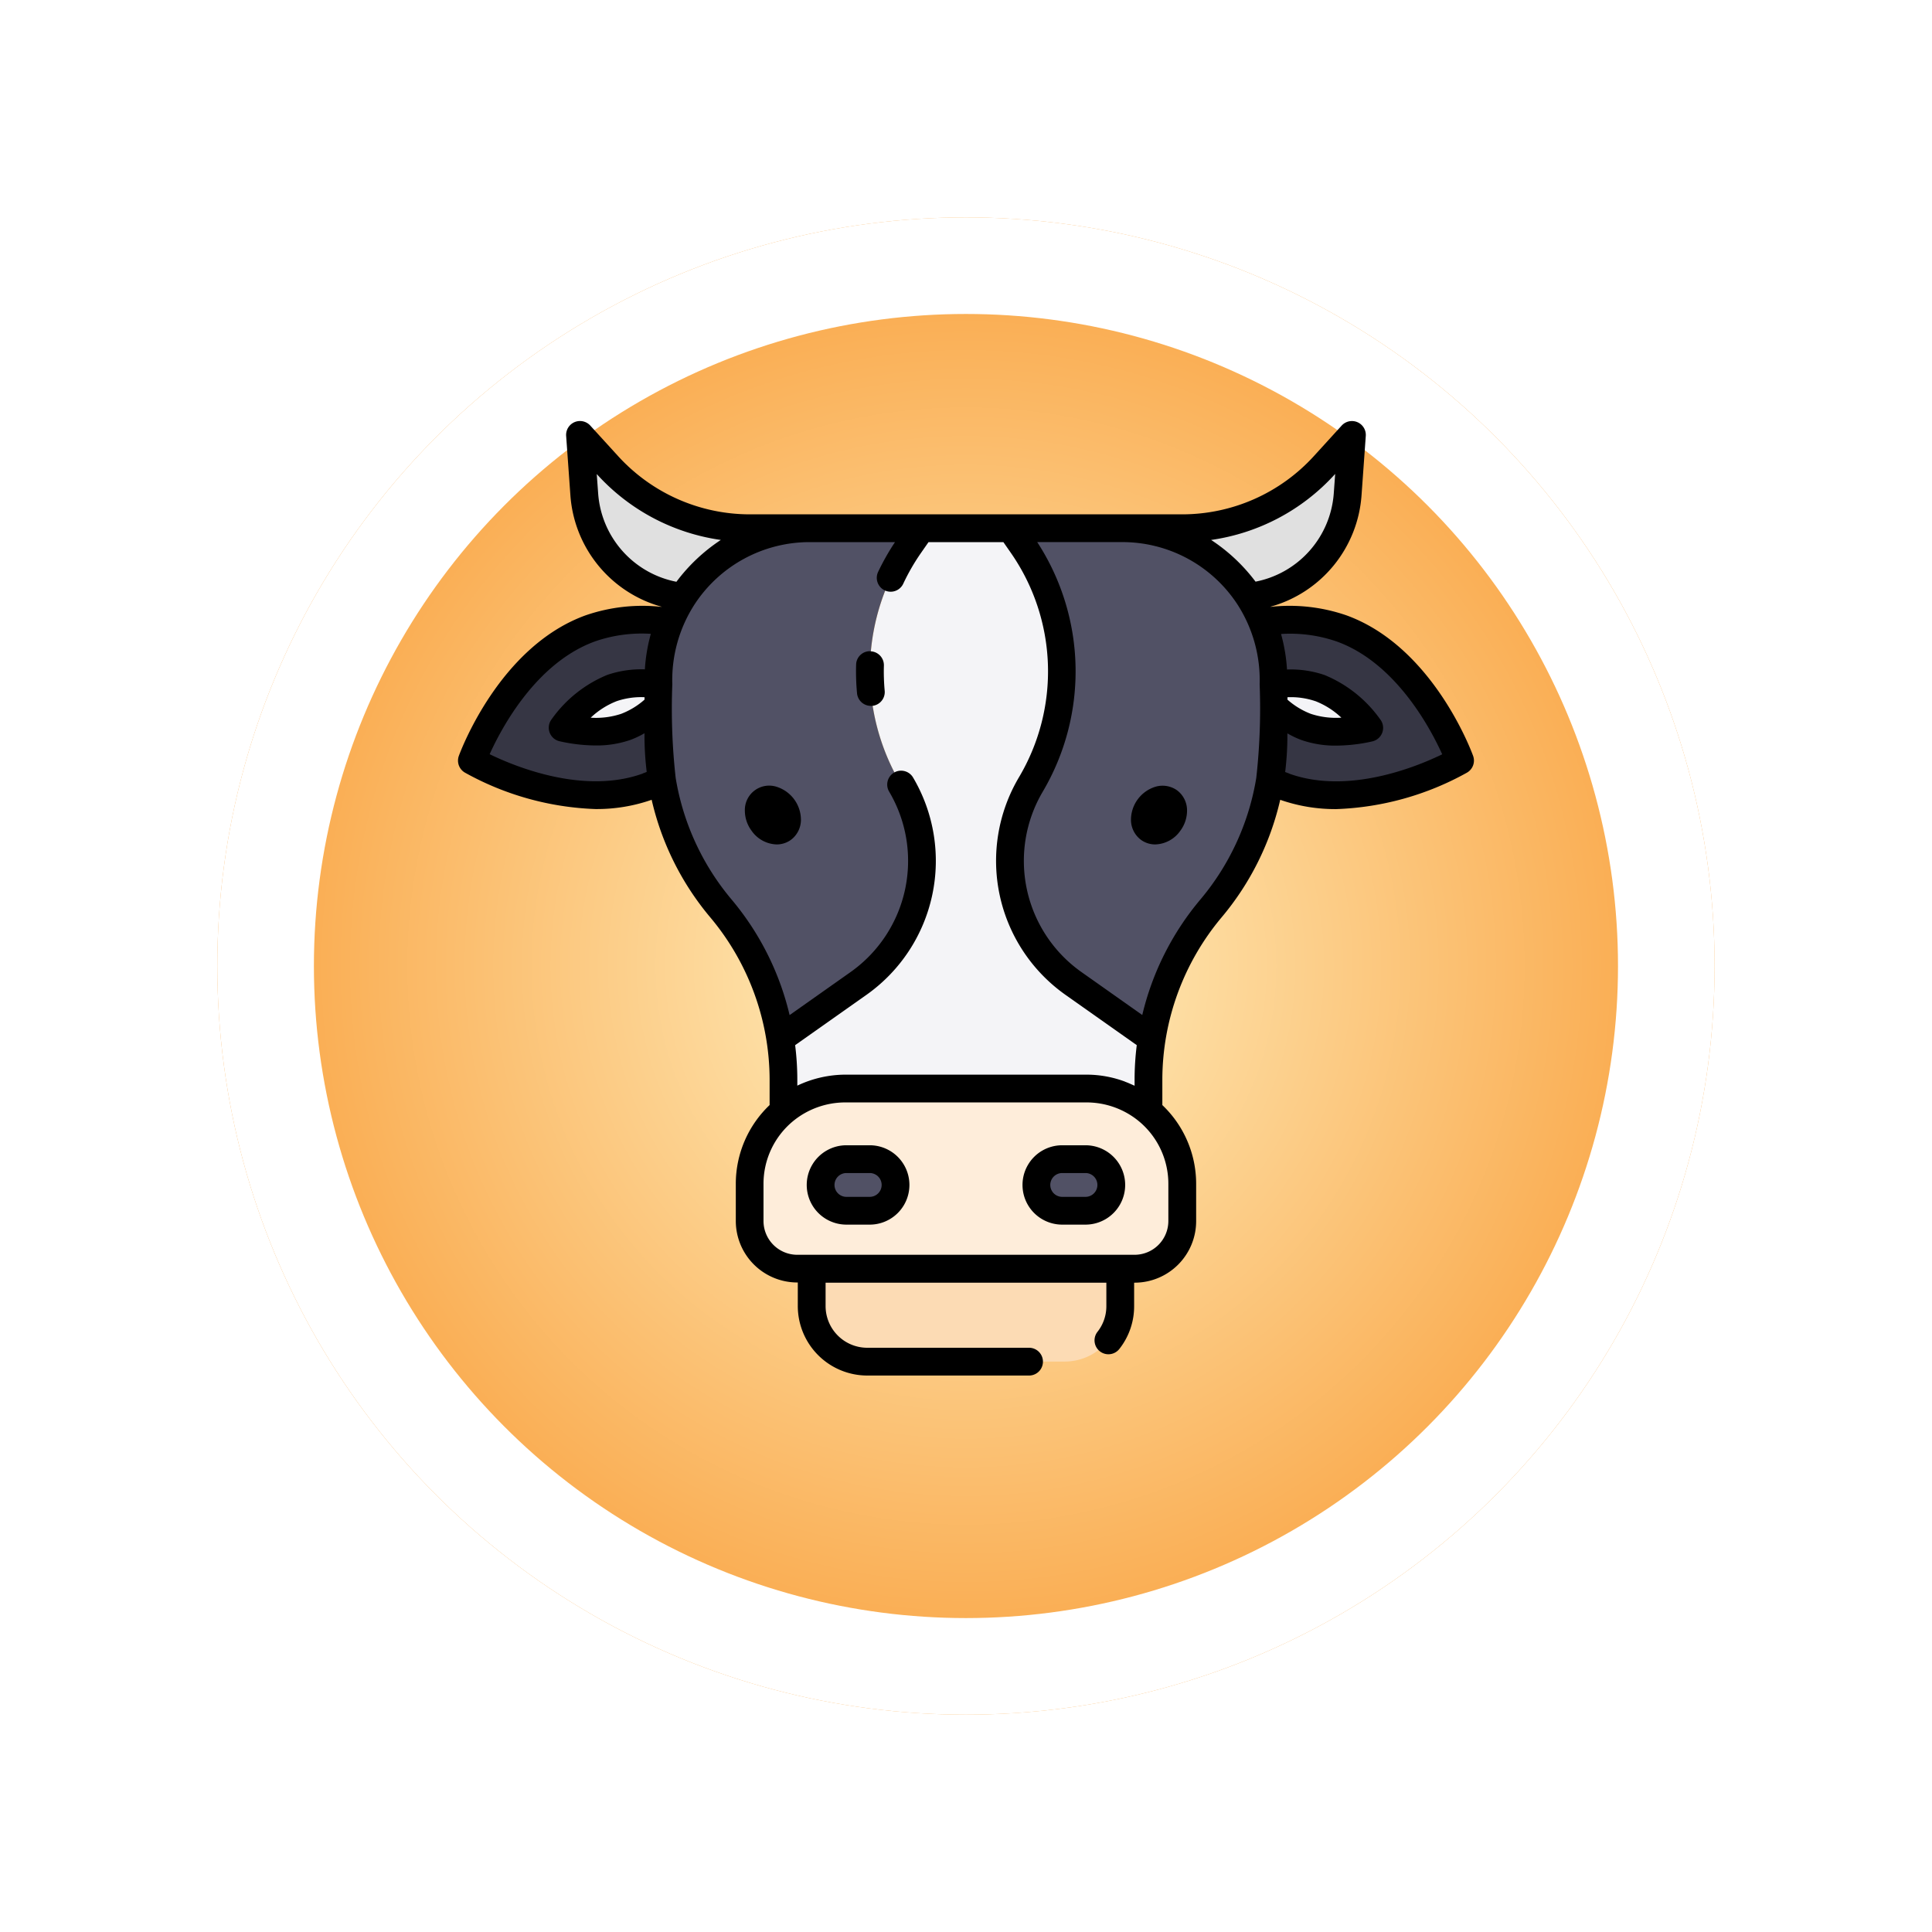 <svg xmlns="http://www.w3.org/2000/svg" xmlns:xlink="http://www.w3.org/1999/xlink" width="80" height="80" viewBox="0 0 80 80">
  <defs>
    <radialGradient id="radial-gradient" cx="0.5" cy="0.5" r="0.5" gradientUnits="objectBoundingBox">
      <stop offset="0" stop-color="#fff3c7"/>
      <stop offset="1" stop-color="#f9a545"/>
    </radialGradient>
    <filter id="Elipse_11492" x="0" y="0" width="80" height="80" filterUnits="userSpaceOnUse">
      <feOffset dy="3" input="SourceAlpha"/>
      <feGaussianBlur stdDeviation="3" result="blur"/>
      <feFlood flood-opacity="0.161"/>
      <feComposite operator="in" in2="blur"/>
      <feComposite in="SourceGraphic"/>
    </filter>
  </defs>
  <g id="Grupo_1102708" data-name="Grupo 1102708" transform="translate(-1273.262 -252.929)">
    <g transform="matrix(1, 0, 0, 1, 1273.26, 252.93)" filter="url(#Elipse_11492)">
      <g id="Elipse_11492-2" data-name="Elipse 11492" transform="translate(9 6)" stroke="#fff" stroke-width="4" fill="url(#radial-gradient)">
        <circle cx="31" cy="31" r="31" stroke="none"/>
        <circle cx="31" cy="31" r="29" fill="none"/>
      </g>
    </g>
    <g id="cow_4778614" transform="translate(1292.23 266.487)">
      <g id="Grupo_1099136" data-name="Grupo 1099136" transform="translate(0.573 4.453)">
        <path id="Trazado_873112" data-name="Trazado 873112" d="M40.694,87.98H50.717a3.944,3.944,0,0,1,3.944,3.944v1.545a1.972,1.972,0,0,1-1.972,1.972H38.722a1.972,1.972,0,0,1-1.972-1.972V91.924a3.944,3.944,0,0,1,3.944-3.944Z" transform="translate(-25.248 -60.916)" fill="#feedda"/>
        <path id="Trazado_873113" data-name="Trazado 873113" d="M44.562,110.676H57.338v1.545a2.3,2.3,0,0,1-2.3,2.3H46.862a2.3,2.3,0,0,1-2.3-2.3Z" transform="translate(-30.492 -76.153)" fill="#fcdbb4"/>
        <rect id="Rectángulo_401217" data-name="Rectángulo 401217" width="3.102" height="2.136" rx="1.068" transform="translate(14.439 29.987)" fill="#515165"/>
        <rect id="Rectángulo_401218" data-name="Rectángulo 401218" width="3.101" height="2.136" rx="1.068" transform="translate(26.476 32.124) rotate(180)" fill="#515165"/>
        <path id="Trazado_873114" data-name="Trazado 873114" d="M92.09,6.892a7.943,7.943,0,0,1-5.876,2.6H83.749a6.236,6.236,0,0,1,5.231,2.84,4.6,4.6,0,0,0,4.082-4.24l.176-2.462Z" transform="translate(-56.801 -5.629)" fill="#e0e0e0"/>
        <path id="Trazado_873115" data-name="Trazado 873115" d="M16.524,6.892a7.943,7.943,0,0,0,5.876,2.6h2.465a6.236,6.236,0,0,0-5.231,2.841,4.6,4.6,0,0,1-4.082-4.24L15.375,5.63Z" transform="translate(-10.897 -5.63)" fill="#e0e0e0"/>
        <path id="Trazado_873116" data-name="Trazado 873116" d="M50.97,27.992a9.151,9.151,0,0,0-.347-9.913l-.487-.7h-3.7l-.487.7a9.151,9.151,0,0,0-.347,9.913,6.185,6.185,0,0,1-1.744,8.221l-3.263,2.3a10.986,10.986,0,0,1,.134,1.694v1.305a3.925,3.925,0,0,1,2.547-.936H53.3a3.925,3.925,0,0,1,2.547.936V40.211a11.025,11.025,0,0,1,.134-1.694l-3.263-2.3a6.185,6.185,0,0,1-1.744-8.221Z" transform="translate(-27.827 -13.517)" fill="#f4f4f7"/>
        <path id="Trazado_873117" data-name="Trazado 873117" d="M35.3,27.992a9.151,9.151,0,0,1,.347-9.913l.487-.7h-4.64a6.244,6.244,0,0,0-6.244,6.244v2.412a11,11,0,0,0,2.588,7.089,11,11,0,0,1,2.454,5.394l3.263-2.3A6.185,6.185,0,0,0,35.3,27.992Z" transform="translate(-17.527 -13.517)" fill="#515165"/>
        <path id="Trazado_873118" data-name="Trazado 873118" d="M80.436,26.034V23.622a6.244,6.244,0,0,0-6.244-6.244h-4.64l.487.7a9.151,9.151,0,0,1,.347,9.913,6.185,6.185,0,0,0,1.744,8.221l3.263,2.3a11,11,0,0,1,2.454-5.394,11,11,0,0,0,2.588-7.088Z" transform="translate(-47.243 -13.517)" fill="#515165"/>
        <path id="Trazado_873119" data-name="Trazado 873119" d="M104.615,29.265a6.9,6.9,0,0,0-3.286-.274,6.221,6.221,0,0,1,.469,2.37v2.412a10.984,10.984,0,0,1-.148,1.785,5.749,5.749,0,0,0,.6.257c3.362,1.216,7.272-1.074,7.272-1.074s-1.543-4.26-4.905-5.476Z" transform="translate(-68.603 -21.255)" fill="#363644"/>
        <path id="Trazado_873120" data-name="Trazado 873120" d="M104.675,37.115a3.7,3.7,0,0,0-1.253-.2,5.786,5.786,0,0,0-.672.042v.891a3.964,3.964,0,0,0,1.345.872,3.686,3.686,0,0,0,1.253.2,6.388,6.388,0,0,0,1.367-.16A4.823,4.823,0,0,0,104.675,37.115Z" transform="translate(-69.557 -26.634)" fill="#f4f4f7"/>
        <path id="Trazado_873121" data-name="Trazado 873121" d="M6.653,29.265a6.9,6.9,0,0,1,3.286-.274,6.226,6.226,0,0,0-.468,2.37v2.412a10.986,10.986,0,0,0,.148,1.785,5.747,5.747,0,0,1-.6.257C5.66,37.03,1.75,34.741,1.75,34.741s1.541-4.26,4.9-5.476Z" transform="translate(-1.75 -21.255)" fill="#363644"/>
        <path id="Trazado_873122" data-name="Trazado 873122" d="M15.224,37.115a3.7,3.7,0,0,1,1.253-.2,5.786,5.786,0,0,1,.672.042v.891a3.964,3.964,0,0,1-1.345.872,3.686,3.686,0,0,1-1.253.2,6.387,6.387,0,0,1-1.367-.16A4.823,4.823,0,0,1,15.224,37.115Z" transform="translate(-9.426 -26.634)" fill="#f4f4f7"/>
      </g>
      <g id="Grupo_1099137" data-name="Grupo 1099137" transform="translate(-0.003 3.877)">
        <path id="Trazado_873123" data-name="Trazado 873123" d="M46.546,95.127H45.58a1.643,1.643,0,0,0,0,3.286h.966a1.643,1.643,0,0,0,0-3.286Zm0,2.136H45.58a.493.493,0,0,1,0-.986h.966a.493.493,0,0,1,0,.986Z" transform="translate(-29.497 -65.139)"/>
        <path id="Trazado_873124" data-name="Trazado 873124" d="M73.733,95.127h-.965a1.643,1.643,0,1,0,0,3.286h.965a1.643,1.643,0,1,0,0-3.286Zm0,2.136h-.965a.493.493,0,1,1,0-.986h.965a.493.493,0,1,1,0,.986Z" transform="translate(-47.75 -65.139)"/>
        <path id="Trazado_873125" data-name="Trazado 873125" d="M50.744,32.875a.57.57,0,0,0-.592.559,9.737,9.737,0,0,0,.038,1.183.575.575,0,0,0,.572.522.379.379,0,0,0,.054,0,.575.575,0,0,0,.519-.626,8.637,8.637,0,0,1-.033-1.042.575.575,0,0,0-.559-.592Z" transform="translate(-33.667 -23.345)"/>
        <path id="Trazado_873126" data-name="Trazado 873126" d="M37.479,49.868a1.008,1.008,0,0,0-1.339.975,1.4,1.4,0,0,0,.275.833,1.315,1.315,0,0,0,1.041.571,1,1,0,0,0,.592-.19,1.038,1.038,0,0,0,.414-.838A1.439,1.439,0,0,0,37.479,49.868Z" transform="translate(-24.262 -34.716)"/>
        <path id="Trazado_873127" data-name="Trazado 873127" d="M86.7,50.012a1.039,1.039,0,0,0-.924-.137,1.438,1.438,0,0,0-.983,1.351,1.038,1.038,0,0,0,.414.838,1,1,0,0,0,.592.19,1.315,1.315,0,0,0,1.041-.571,1.4,1.4,0,0,0,.275-.833A1.036,1.036,0,0,0,86.7,50.012Z" transform="translate(-56.927 -34.723)"/>
        <path id="Trazado_873128" data-name="Trazado 873128" d="M42.031,17.743c-.066-.184-1.674-4.529-5.249-5.822a7.221,7.221,0,0,0-3.138-.35l0-.007A5.169,5.169,0,0,0,37.41,6.954l.176-2.461a.575.575,0,0,0-1-.427l-1.15,1.263a7.381,7.381,0,0,1-5.45,2.411H12.076a7.381,7.381,0,0,1-5.45-2.412L5.475,4.065a.575.575,0,0,0-1,.427l.176,2.462a5.17,5.17,0,0,0,3.77,4.61l0,.007a7.227,7.227,0,0,0-3.138.35C1.707,13.214.1,17.558.031,17.743a.575.575,0,0,0,.25.69,11.968,11.968,0,0,0,5.407,1.51,6.9,6.9,0,0,0,2.328-.383,11.589,11.589,0,0,0,2.428,4.869A10.489,10.489,0,0,1,12.9,31.147V32.2a4.5,4.5,0,0,0-1.4,3.259V37a2.55,2.55,0,0,0,2.547,2.547h.02v.969A2.879,2.879,0,0,0,16.943,43.4h6.7a.575.575,0,1,0,0-1.15h-6.7a1.727,1.727,0,0,1-1.725-1.725v-.969H26.844v.969a1.709,1.709,0,0,1-.367,1.064.575.575,0,1,0,.905.71,2.846,2.846,0,0,0,.612-1.775v-.969h.021A2.55,2.55,0,0,0,30.562,37V35.459a4.5,4.5,0,0,0-1.4-3.258V31.147a10.489,10.489,0,0,1,2.453-6.718,11.589,11.589,0,0,0,2.428-4.869,6.9,6.9,0,0,0,2.327.385,11.974,11.974,0,0,0,5.407-1.51A.575.575,0,0,0,42.031,17.743ZM35.5,15.475a3.323,3.323,0,0,1,1.075.684A3.328,3.328,0,0,1,35.308,16a3.175,3.175,0,0,1-.965-.587v-.1a3.151,3.151,0,0,1,1.153.162ZM31.182,8.8a8.539,8.539,0,0,0,5.106-2.7l.031-.033-.058.8a4.022,4.022,0,0,1-3.24,3.66A7.323,7.323,0,0,0,31.182,8.8ZM9.041,10.532A4.022,4.022,0,0,1,5.8,6.872l-.058-.8.031.033A8.539,8.539,0,0,0,10.88,8.8,7.318,7.318,0,0,0,9.041,10.532Zm-1.32,4.88A3.177,3.177,0,0,1,6.755,16a3.319,3.319,0,0,1-1.264.16,3.323,3.323,0,0,1,1.075-.684,3.146,3.146,0,0,1,1.155-.164Zm-.071,3.06c-2.438.881-5.267-.277-6.343-.8C1.8,16.584,3.228,13.887,5.672,13a5.916,5.916,0,0,1,2.31-.312,7.019,7.019,0,0,0-.247,1.471,4.348,4.348,0,0,0-1.559.23,5.293,5.293,0,0,0-2.3,1.833.575.575,0,0,0,.329.914,6.934,6.934,0,0,0,1.491.174,4.262,4.262,0,0,0,1.449-.233,3.8,3.8,0,0,0,.574-.273,12.406,12.406,0,0,0,.092,1.6c-.051.023-.106.044-.16.063ZM29.411,35.46V37a1.4,1.4,0,0,1-1.4,1.4H14.047a1.4,1.4,0,0,1-1.4-1.4V35.46a3.361,3.361,0,0,1,1.207-2.58,3.41,3.41,0,0,1,2.161-.789H26.043a3.41,3.41,0,0,1,2.161.789A3.361,3.361,0,0,1,29.411,35.46Zm-1.789-4.228a4.552,4.552,0,0,0-1.58-.291H16.019a4.667,4.667,0,0,0-1.972.455v-.249a11.568,11.568,0,0,0-.09-1.427l2.976-2.1a6.792,6.792,0,0,0,1.906-8.985.575.575,0,1,0-.988.589,5.637,5.637,0,0,1-1.582,7.457l-2.541,1.794a11.565,11.565,0,0,0-2.4-4.783A10.442,10.442,0,0,1,9.01,18.65a25.806,25.806,0,0,1-.139-3.873,5.77,5.77,0,0,1,.938-3.334A5.69,5.69,0,0,1,14.542,8.89h3.55a9.829,9.829,0,0,0-.7,1.235.575.575,0,1,0,1.042.487,8.655,8.655,0,0,1,.73-1.268l.316-.454h3.1l.316.454a8.592,8.592,0,0,1,.325,9.29,6.792,6.792,0,0,0,1.906,8.985l2.976,2.1a11.568,11.568,0,0,0-.09,1.427V31.4c-.13-.057-.258-.117-.392-.166Zm3.116-7.544a11.559,11.559,0,0,0-2.407,4.783l-2.538-1.792a5.637,5.637,0,0,1-1.582-7.457,9.806,9.806,0,0,0-.23-10.333h3.541a5.69,5.69,0,0,1,4.732,2.554,5.77,5.77,0,0,1,.937,3.334,25.847,25.847,0,0,1-.139,3.873,10.442,10.442,0,0,1-2.314,5.038Zm3.674-5.217-.164-.062a12.409,12.409,0,0,0,.092-1.6,3.81,3.81,0,0,0,.574.273,4.257,4.257,0,0,0,1.449.234,6.934,6.934,0,0,0,1.491-.174.575.575,0,0,0,.329-.914,5.3,5.3,0,0,0-2.3-1.833,4.333,4.333,0,0,0-1.559-.23,7.041,7.041,0,0,0-.247-1.471,5.915,5.915,0,0,1,2.31.312c2.436.881,3.871,3.582,4.364,4.67-1.071.521-3.9,1.678-6.337.8Z" transform="translate(0.003 -3.877)"/>
      </g>
    </g>
  </g>
</svg>
